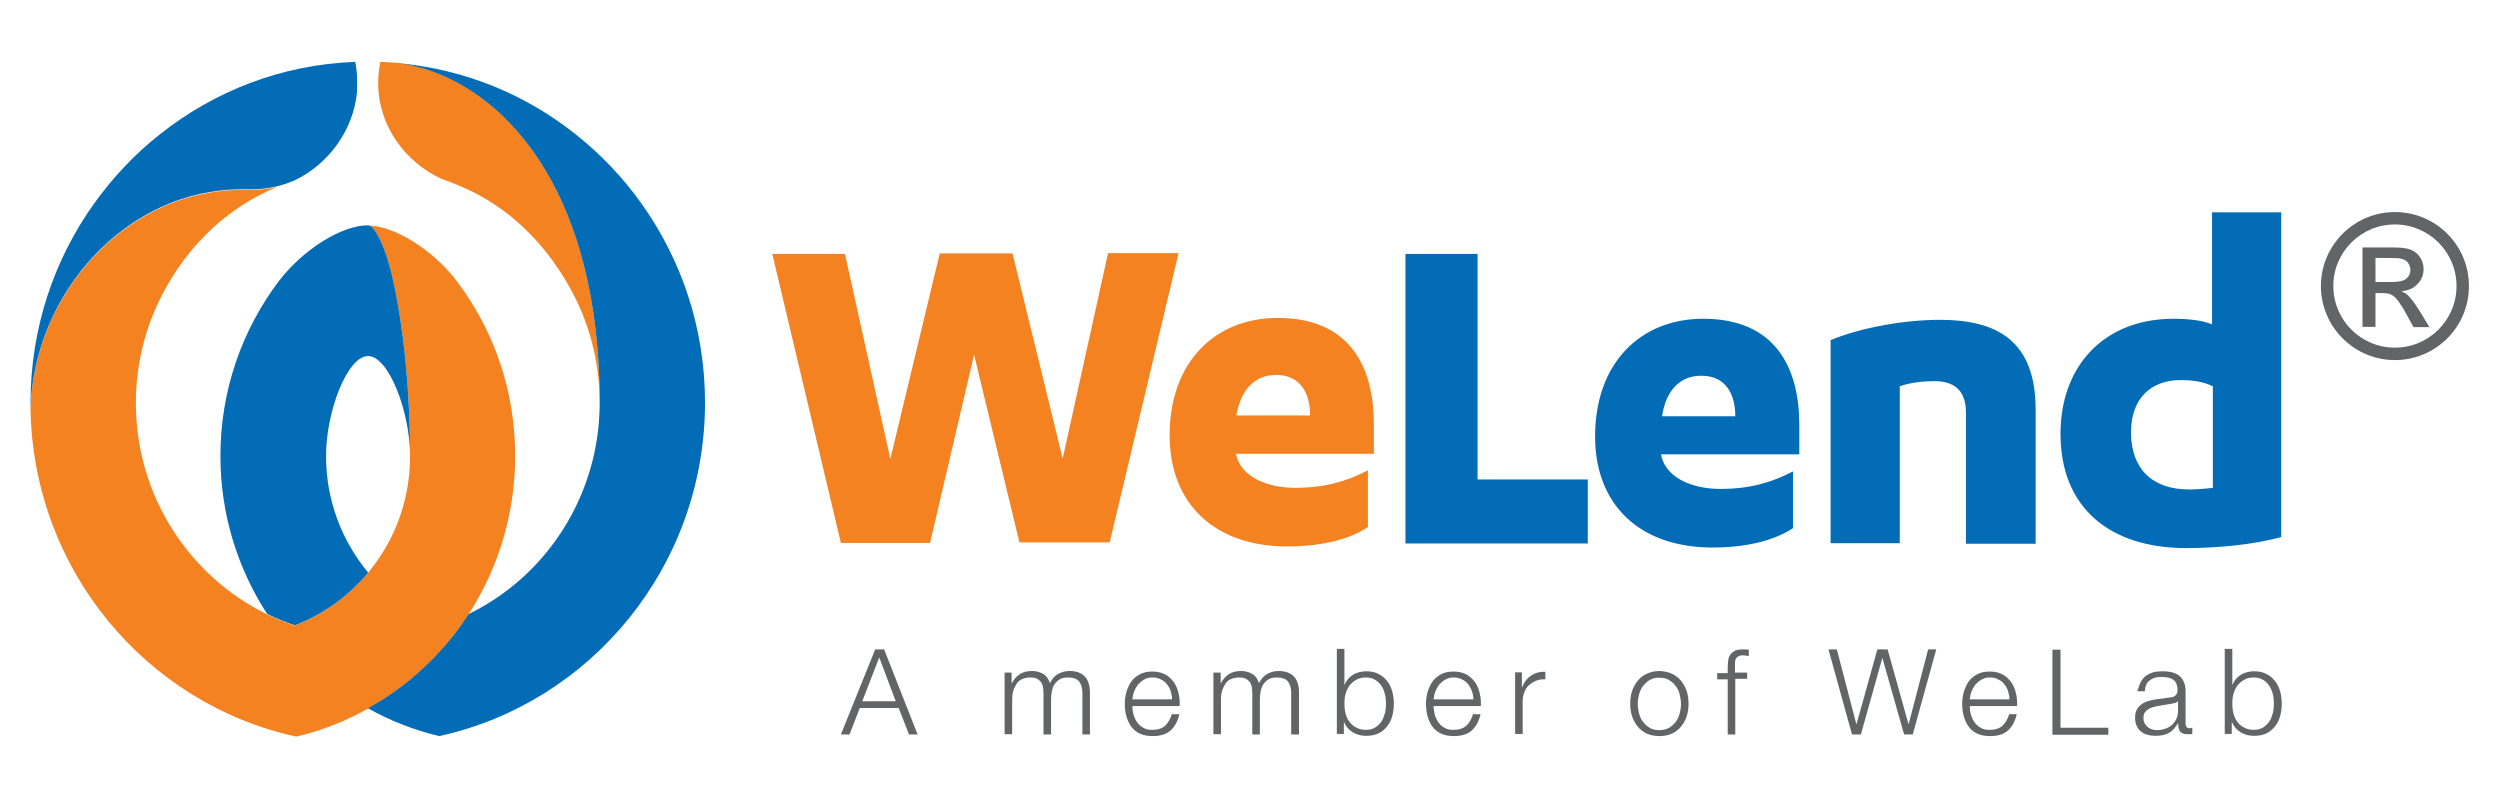 <?xml version="1.0" encoding="UTF-8"?>
<svg enable-background="new 0 0 925.5 295.4" version="1.1" viewBox="0 0 925.5 295.4" xml:space="preserve" xmlns="http://www.w3.org/2000/svg">
<style type="text/css">
	.st0{fill:#636466;}
	.st1{fill:#F58220;}
	.st2{fill:#026CB6;}
	.st3{display:none;}
	.st4{display:inline;fill:none;stroke:#27AAE1;stroke-miterlimit:10;}
</style>
				<path class="st0" d="m886.6 78.5c-15.1 0-27.4 12.3-27.4 27.4s12.3 27.4 27.4 27.4 27.4-12.2 27.4-27.4-12.3-27.4-27.4-27.4m0 50.2c-12.6 0-22.8-10.2-22.8-22.8s10.2-22.8 22.8-22.8 22.8 10.2 22.8 22.8-10.2 22.8-22.8 22.8"/>
				<path class="st0" d="m899.2 120.8c-0.1-0.1-0.5-0.8-0.9-1.5-0.5-0.8-1.4-2.2-2-3.3-1.8-2.8-2.8-4.3-3.9-5.6s-1.6-1.7-2.8-2.3l-0.7-0.3h0.3c2.6-0.3 4.3-1.1 5.8-2.7 1.5-1.5 2.2-3.4 2.2-5.5 0-1.2-0.2-2.1-0.7-3.3-0.4-0.9-0.9-1.5-1.5-2.2-1.4-1.3-2.8-2-5.3-2.3-1.7-0.2-2.1-0.2-8.6-0.2h-6.5v29.4h4.8v-12.5h1.8c2.3 0 3.2 0.1 4.1 0.6 1.1 0.5 2.2 1.7 3.5 3.8 0.9 1.3 1.2 1.8 3.2 5.5 0.2 0.3 0.4 0.7 0.5 0.9s0.4 0.7 0.6 1.1l0.4 0.7h5.8l-0.1-0.3zm-11.7-16.5c-0.5 0.1-1.5 0.1-4.4 0.1h-3.7v-8.9h3.9c3.1 0 4 0.1 4.6 0.1 1 0.1 1.5 0.3 2.2 0.6 1.1 0.5 1.8 1.5 2.1 2.7 0.1 0.4 0.1 0.6 0.1 1.2 0 1.2-0.4 2-1.2 2.8-0.3 0.3-0.6 0.5-0.9 0.7-0.8 0.4-1.5 0.5-2.7 0.7"/>
						<path class="st1" d="m457.6 168.1v0.3c2.1 8.7 12.4 12.2 21.9 12.2 10.6 0 18.9-2.3 26.9-6.5v21c-7.5 5.1-18.8 7.2-29.7 7.2-27.4 0-43.7-16.1-43.7-41.1 0-27.4 17-43.5 40-43.5 26.9 0 35.6 18.3 35.6 39.3v11h-50.9l-0.1 0.1zm27.4-14.3c0-7.8-3.3-15-12.6-15-8.3 0-13.2 6-14.7 15h27.3zm-110.2-60.1 18.6 76.1 16.8-76.1h26.1l-25.5 107.1h-33.4l-16.8-69.5-16.3 69.7h-33l-25.4-107h26.9l16.8 75.9 18.3-76.1h26.9z"/>
						<path class="st2" d="m844.6 198.8c-10.1 2.8-23.5 4.1-35.3 4.1-28.1 0-46.5-14.8-46.5-42.3 0-25.1 16.1-42.6 41.9-42.6 5.4 0 10.8 0.6 14.2 2.1v-41.5h25.6v120.2h0.1zm-25.4-55.8c-3.3-1.6-7.2-2.3-11.9-2.3-11.4 0-18.4 7.2-18.4 19.3 0 13.7 8 21.2 21.5 21.2 2 0 5.7-0.2 8.8-0.6v-37.6zm-141.5-17.1c11.7-4.8 27.7-7.5 40.5-7.5 21.2 0 35.4 7.8 35.4 33.3v49.6h-25.8v-48.6c0-6.5-2.8-11.6-11.6-11.6-4.1 0-9 0.5-12.9 1.9v58.1h-25.6v-75.2zm-62.7 42.6v0.3c2.1 8.7 12.4 12.2 21.9 12.2 10.6 0 18.9-2.3 26.9-6.5v21c-7.7 5.1-18.7 7.2-29.7 7.2-27.4 0-43.6-16.1-43.6-41.1 0-27.4 17-43.6 40-43.6 26.9 0 35.6 18.3 35.6 39.3v10.9h-51.1v0.3zm27.4-14.4c0-7.8-3.2-15-12.6-15-8.3 0-13.2 6-14.5 15h27.1zm-122.3-60.1h26.9v83.5h40.8v23.7h-67.5v-107.2h-0.2z"/>
				<path class="st1" d="m147.5 23.3c-2.2-0.2-4.4-0.3-6.7-0.4-0.5 2.5-0.8 5.1-0.8 7.8 0 15.9 10 29.3 23.4 35.5 2 0.7 4.6 1.7 6.5 2.5 17.9 7.4 31.4 20.7 40.9 37.5 7.1 12.6 11.2 27.3 11.2 42.8 0-85-41.1-121.4-74.5-125.7"/>
				<path class="st1" d="m169.2 104.2c-8.9-11.8-23.4-20.7-33-20.7 2.8 0 6.9 9 9.4 20.7 3.9 17.9 6.2 40.3 6.2 64.7 0 16.5-5.8 31.5-15.6 43.2-7.2 8.6-16.5 15.4-27.1 19.5-3.5-1.2-7-2.6-10.3-4.2-28.7-14.1-48.5-43.8-48.5-78.2 0-15.6 4.1-30.2 11.2-42.8 9.4-16.8 23.4-29.9 41.3-37.3-3.1 0.8-6.3 1.2-9.6 1.2h-3.9c-42.4 0-76.9 38.5-78 81.3 1.1 59.6 42.9 109 98.4 121.1 9.3-2.2 18.2-5.7 26.4-10.3 12.9-7.2 24.1-17 33-28.7 1.5-2 3-4.1 4.3-6.2 10.9-16.8 17.3-36.9 17.3-58.5 0.1-24.5-8-46.9-21.5-64.8"/>
				<path class="st2" d="m237.5 75.4c-6.9-9.7-15.1-18.3-24.3-25.6-18.4-14.7-41.1-24.2-65.8-26.4 33.5 4.2 74.6 40.6 74.6 125.7 0 27-12.2 51.2-31.3 67.1-5.3 4.4-11 8.1-17.2 11.1-1.4 2.1-2.8 4.2-4.3 6.2-8.9 11.7-20.1 21.6-33 28.7 8.2 4.6 17.1 8.1 26.4 10.3 56.2-12.3 98.4-62.9 98.4-123.5 0-27.4-8.7-52.9-23.5-73.6"/>
				<path class="st2" d="m131.5 22.9c-27.3 1-52.3 10.9-72.4 26.9-9.3 7.3-17.4 16-24.3 25.6-14.8 20.7-23.5 46.2-23.5 73.7v2.3c1.1-42.8 35.6-81.3 78-81.3h3.9c3.3 0 6.5-0.4 9.6-1.2 2.1-0.5 4-1.2 6-2 0.1-0.1 0.2-0.1 0.4-0.2 12.3-5.9 21.7-18.4 23-32.9v-0.6-0.9-1.7c0.1-2.6-0.2-5.2-0.7-7.7"/>
				<path class="st2" d="m151.8 168.8c0-24.3-2.3-46.7-6.2-64.7-2.5-11.8-6.7-20.7-9.4-20.7-9.7 0-24.1 9-33 20.7-13.5 17.9-21.6 40.3-21.6 64.7 0 21.6 6.4 41.7 17.3 58.5 3.3 1.6 6.7 3 10.3 4.2 10.6-4.1 19.9-10.9 27.1-19.5-9.7-11.7-15.6-26.7-15.6-43.2s7.9-37 15.6-37c7.6 0.1 15.5 20.6 15.5 37"/>
			<path class="st0" d="m327.3 240.4 12.4 31.5h-3.2l-3.8-9.8h-14.4l-3.8 9.8h-3.2l12.7-31.5h3.3zm4.3 19.2-6.1-16.2-6.3 16.2h12.4z"/>
			<path class="st0" d="m374.5 249.1v3.8h0.1c0.7-1.4 1.7-2.5 2.9-3.3s2.7-1.2 4.6-1.2c1.5 0 2.9 0.4 4.1 1.1s2 1.9 2.5 3.4c0.7-1.5 1.7-2.6 3-3.4 1.3-0.7 2.7-1.1 4.2-1.1 5 0 7.6 2.7 7.6 8v15.5h-2.8v-15.3c0-1.9-0.4-3.3-1.2-4.3s-2.2-1.5-4.2-1.5c-1.2 0-2.2 0.2-3 0.7s-1.4 1.1-1.9 1.8c-0.5 0.8-0.8 1.6-1 2.6s-0.3 2-0.3 3.1v12.9h-2.8v-15.5c0-0.8-0.1-1.5-0.2-2.2-0.2-0.7-0.4-1.3-0.8-1.8s-0.9-0.9-1.5-1.2-1.4-0.4-2.3-0.4c-1.2 0-2.2 0.2-3.1 0.6s-1.6 1-2.1 1.8-0.9 1.6-1.2 2.6-0.4 2.1-0.4 3.3v12.7h-2.8v-22.8h2.6z"/>
			<path class="st0" d="m419.6 264.4c0.3 1.1 0.7 2 1.3 2.9s1.4 1.6 2.3 2.1c0.9 0.6 2.1 0.8 3.4 0.8 2 0 3.6-0.5 4.8-1.6 1.1-1.1 1.9-2.5 2.4-4.2h2.8c-0.6 2.6-1.7 4.6-3.2 6-1.6 1.4-3.8 2.1-6.7 2.1-1.8 0-3.4-0.3-4.7-0.9s-2.4-1.5-3.2-2.6-1.4-2.4-1.8-3.8c-0.4-1.5-0.6-3-0.6-4.6 0-1.5 0.2-3 0.6-4.4s1-2.7 1.8-3.9c0.8-1.1 1.9-2 3.2-2.7s2.9-1 4.7-1 3.4 0.4 4.7 1.1 2.3 1.7 3.2 2.9c0.8 1.2 1.4 2.6 1.7 4.1 0.4 1.5 0.5 3.1 0.4 4.7h-17.5c0 0.9 0.1 1.9 0.4 3zm13.8-8.5c-0.3-1-0.8-1.8-1.4-2.6s-1.4-1.4-2.3-1.8c-0.9-0.5-1.9-0.7-3-0.7s-2.2 0.2-3 0.7c-0.9 0.5-1.6 1.1-2.3 1.8-0.6 0.8-1.1 1.6-1.5 2.6s-0.6 2-0.7 3h14.7c0-1-0.2-2-0.5-3z"/>
			<path class="st0" d="m451.9 249.1v3.8h0.1c0.7-1.4 1.7-2.5 2.9-3.3s2.7-1.2 4.6-1.2c1.5 0 2.9 0.4 4.1 1.1s2 1.9 2.5 3.4c0.7-1.5 1.7-2.6 3-3.4 1.3-0.7 2.7-1.1 4.2-1.1 5 0 7.6 2.7 7.6 8v15.5h-2.9v-15.3c0-1.9-0.4-3.3-1.2-4.3s-2.2-1.5-4.2-1.5c-1.2 0-2.2 0.2-3 0.7s-1.4 1.1-1.9 1.8c-0.5 0.8-0.8 1.6-1 2.6s-0.3 2-0.3 3.1v12.9h-2.8v-15.5c0-0.8-0.1-1.5-0.2-2.2-0.2-0.7-0.4-1.3-0.8-1.8s-0.9-0.9-1.5-1.2-1.4-0.4-2.3-0.4c-1.2 0-2.2 0.2-3.1 0.6s-1.6 1-2.1 1.8-0.9 1.6-1.2 2.6-0.4 2.1-0.4 3.3v12.7h-2.8v-22.8h2.7z"/>
			<path class="st0" d="m497.7 240.4v13.1h0.1c0.3-0.8 0.7-1.5 1.3-2.2 0.5-0.6 1.2-1.1 1.9-1.6 0.7-0.4 1.5-0.7 2.3-0.9s1.6-0.3 2.5-0.3c1.7 0 3.2 0.3 4.5 1 1.3 0.6 2.3 1.5 3.2 2.6s1.5 2.4 1.9 3.8c0.4 1.5 0.6 3 0.6 4.6s-0.2 3.2-0.6 4.6c-0.4 1.5-1 2.7-1.9 3.8s-1.9 2-3.2 2.6-2.8 0.9-4.5 0.9c-1.9 0-3.5-0.4-5-1.3s-2.5-2.1-3.2-3.7h-0.1v4.3h-2.6v-31.5h2.8zm15 16.6c-0.3-1.2-0.7-2.2-1.3-3.1s-1.4-1.7-2.3-2.2c-0.9-0.6-2.1-0.9-3.4-0.9-1.5 0-2.7 0.3-3.7 0.9s-1.8 1.3-2.5 2.2c-0.6 0.9-1.1 2-1.4 3.1-0.3 1.2-0.4 2.3-0.4 3.5s0.1 2.3 0.4 3.5 0.7 2.2 1.4 3.1c0.6 0.9 1.5 1.7 2.5 2.2 1 0.6 2.3 0.9 3.7 0.9 1.3 0 2.5-0.3 3.4-0.9s1.7-1.3 2.3-2.2 1-2 1.3-3.1c0.3-1.2 0.4-2.3 0.4-3.5 0-1.1-0.1-2.3-0.4-3.5z"/>
			<path class="st0" d="m531.1 264.4c0.3 1.1 0.7 2 1.3 2.9s1.4 1.6 2.3 2.1c0.9 0.6 2.1 0.8 3.4 0.8 2 0 3.6-0.5 4.8-1.6 1.1-1.1 1.9-2.5 2.4-4.2h2.8c-0.6 2.6-1.7 4.6-3.2 6-1.6 1.4-3.8 2.1-6.7 2.1-1.8 0-3.3-0.3-4.7-0.9-1.3-0.6-2.4-1.5-3.2-2.6s-1.4-2.4-1.8-3.8c-0.4-1.5-0.6-3-0.6-4.6 0-1.5 0.2-3 0.6-4.4s1-2.7 1.8-3.9c0.8-1.1 1.9-2 3.2-2.7s2.9-1 4.7-1 3.4 0.4 4.7 1.1 2.3 1.7 3.2 2.9c0.8 1.2 1.4 2.6 1.7 4.1 0.4 1.5 0.5 3.1 0.4 4.7h-17.5c0 0.9 0.2 1.9 0.4 3zm13.8-8.5c-0.3-1-0.8-1.8-1.4-2.6s-1.4-1.4-2.3-1.8c-0.9-0.5-1.9-0.7-3-0.7s-2.2 0.2-3 0.7c-0.9 0.5-1.6 1.1-2.3 1.8-0.6 0.8-1.1 1.6-1.5 2.6s-0.6 2-0.7 3h14.8c-0.1-1-0.2-2-0.6-3z"/>
			<path class="st0" d="m563.4 249.1v5.3h0.1c0.7-1.9 1.8-3.3 3.3-4.3s3.3-1.5 5.3-1.4v2.8c-1.3-0.1-2.4 0.1-3.4 0.5s-1.9 1-2.7 1.7-1.3 1.6-1.7 2.6-0.6 2.1-0.6 3.3v12.1h-2.8v-22.8h2.5z"/>
			<path class="st0" d="m618.9 249.4c1.3 0.6 2.5 1.5 3.4 2.6s1.6 2.4 2.1 3.8c0.5 1.5 0.7 3 0.7 4.7 0 1.6-0.2 3.2-0.7 4.7s-1.2 2.7-2.1 3.8-2 2-3.4 2.6c-1.3 0.6-2.9 0.9-4.6 0.9s-3.3-0.3-4.6-0.9-2.5-1.5-3.4-2.6-1.6-2.4-2.1-3.8c-0.5-1.5-0.7-3-0.7-4.7 0-1.6 0.2-3.2 0.7-4.7s1.2-2.7 2.1-3.8 2-2 3.4-2.6c1.3-0.6 2.9-1 4.6-1 1.8 0.1 3.3 0.4 4.6 1zm-8.1 2.3c-1 0.6-1.8 1.3-2.5 2.2s-1.2 2-1.5 3.1c-0.3 1.2-0.5 2.3-0.5 3.6 0 1.2 0.2 2.4 0.5 3.6s0.8 2.2 1.5 3.1 1.5 1.6 2.5 2.2 2.2 0.8 3.5 0.8 2.5-0.3 3.5-0.8c1-0.6 1.8-1.3 2.5-2.2s1.2-2 1.5-3.1c0.3-1.2 0.5-2.3 0.5-3.6 0-1.2-0.2-2.4-0.5-3.6s-0.8-2.2-1.5-3.1-1.5-1.6-2.5-2.2-2.2-0.8-3.5-0.8c-1.3-0.1-2.5 0.2-3.5 0.8z"/>
			<path class="st0" d="m642.4 251.5v20.4h-2.8v-20.4h-3.9v-2.3h3.9v-2.1c0-1 0.1-1.9 0.2-2.7s0.4-1.5 0.8-2.1 1-1 1.7-1.4c0.7-0.3 1.6-0.5 2.8-0.5h1.1c0.4 0 0.8 0.1 1.2 0.1v2.4c-0.4-0.1-0.7-0.1-1.1-0.2-0.3 0-0.6-0.1-1-0.1-0.8 0-1.4 0.1-1.8 0.4-0.4 0.2-0.7 0.6-0.9 0.9-0.2 0.4-0.3 0.9-0.3 1.4v1.7 2h4.5v2.3h-4.4z"/>
			<path class="st0" d="m680 240.4 7.2 27.6h0.1l7.7-27.6h3.8l7.7 27.6h0.1l7.2-27.6h3l-8.7 31.5h-3.2l-8-28.2h-0.1l-7.9 28.2h-3.3l-8.7-31.5h3.1z"/>
			<path class="st0" d="m729.6 264.4c0.3 1.1 0.7 2 1.3 2.9s1.4 1.6 2.3 2.1c0.9 0.6 2.1 0.8 3.4 0.8 2 0 3.6-0.5 4.8-1.6 1.1-1.1 1.9-2.5 2.4-4.2h2.8c-0.6 2.6-1.7 4.6-3.2 6-1.6 1.4-3.8 2.1-6.7 2.1-1.8 0-3.4-0.3-4.7-0.9s-2.4-1.5-3.2-2.6-1.4-2.4-1.8-3.8c-0.4-1.5-0.6-3-0.6-4.6 0-1.5 0.2-3 0.6-4.4s1-2.7 1.8-3.9c0.8-1.1 1.9-2 3.2-2.7s2.9-1 4.7-1 3.4 0.4 4.7 1.1 2.3 1.7 3.2 2.9c0.8 1.2 1.4 2.6 1.7 4.1 0.4 1.5 0.5 3.1 0.4 4.7h-17.5c0 0.9 0.1 1.9 0.4 3zm13.8-8.5c-0.3-1-0.8-1.8-1.4-2.6s-1.4-1.4-2.3-1.8c-0.9-0.5-1.9-0.7-3-0.7s-2.2 0.2-3 0.7c-0.9 0.5-1.6 1.1-2.3 1.8-0.6 0.8-1.1 1.6-1.5 2.6s-0.6 2-0.7 3h14.7c0-1-0.2-2-0.5-3z"/>
			<path class="st0" d="m762.8 240.4v29h17.7v2.6h-20.7v-31.5h3z"/>
			<path class="st0" d="m792.4 252.7c0.5-1 1.1-1.8 1.9-2.4s1.8-1.1 2.8-1.4c1.1-0.3 2.3-0.4 3.6-0.4 1 0 2 0.1 3 0.3s1.9 0.6 2.7 1.1 1.4 1.3 1.9 2.2c0.5 1 0.8 2.2 0.8 3.7v12.1c0 1.1 0.5 1.7 1.6 1.7 0.3 0 0.6-0.1 0.9-0.2v2.3c-0.3 0.1-0.6 0.1-0.9 0.1h-1c-0.7 0-1.3-0.1-1.7-0.3s-0.8-0.5-1-0.8c-0.2-0.4-0.4-0.8-0.5-1.3s-0.1-1-0.1-1.6h-0.1c-0.5 0.7-1 1.4-1.5 2s-1.1 1.1-1.7 1.4c-0.6 0.4-1.4 0.7-2.2 0.9s-1.8 0.3-2.9 0.3-2.1-0.1-3-0.4c-0.9-0.2-1.7-0.6-2.4-1.2-0.7-0.5-1.2-1.2-1.6-2.1-0.4-0.8-0.6-1.8-0.6-3 0-1.6 0.4-2.8 1.1-3.7s1.6-1.6 2.8-2.1 2.5-0.8 3.9-1c1.5-0.2 2.9-0.4 4.4-0.6 0.6-0.1 1.1-0.1 1.5-0.2s0.8-0.2 1.1-0.5c0.3-0.2 0.5-0.5 0.7-0.9s0.2-0.9 0.2-1.5c0-0.9-0.2-1.7-0.5-2.3s-0.7-1.1-1.3-1.4c-0.5-0.4-1.2-0.6-1.9-0.7s-1.5-0.2-2.3-0.2c-1.8 0-3.2 0.4-4.3 1.3-1.1 0.8-1.7 2.2-1.8 4h-2.8c0.5-1.1 0.7-2.3 1.2-3.2zm13.9 6.8c-0.2 0.3-0.5 0.6-1 0.7s-0.9 0.3-1.3 0.3c-1.2 0.2-2.4 0.4-3.6 0.6-1.3 0.2-2.4 0.4-3.4 0.7s-1.9 0.8-2.5 1.4c-0.7 0.6-1 1.5-1 2.6 0 0.7 0.1 1.3 0.4 1.9 0.3 0.5 0.7 1 1.1 1.4 0.5 0.4 1 0.7 1.6 0.9s1.3 0.3 1.9 0.3c1.1 0 2.1-0.2 3-0.5 1-0.3 1.8-0.8 2.5-1.4s1.3-1.4 1.7-2.3 0.6-1.9 0.6-3v-3.6z"/>
			<path class="st0" d="m826.4 240.4v13.1h0.1c0.3-0.8 0.7-1.5 1.3-2.2 0.5-0.6 1.2-1.1 1.9-1.6 0.7-0.4 1.5-0.7 2.3-0.9s1.6-0.3 2.5-0.3c1.7 0 3.2 0.3 4.5 1 1.3 0.6 2.3 1.5 3.2 2.6s1.5 2.4 1.9 3.8c0.4 1.5 0.6 3 0.6 4.6s-0.2 3.2-0.6 4.6c-0.4 1.5-1 2.7-1.9 3.8s-1.9 2-3.2 2.6-2.8 0.9-4.5 0.9c-1.9 0-3.5-0.4-5-1.3s-2.5-2.1-3.2-3.7h-0.1v4.3h-2.6v-31.5h2.8zm15 16.6c-0.3-1.2-0.7-2.2-1.3-3.1s-1.4-1.7-2.3-2.2c-0.9-0.6-2.1-0.9-3.4-0.9-1.5 0-2.7 0.3-3.7 0.9s-1.8 1.3-2.5 2.2c-0.6 0.9-1.1 2-1.4 3.1-0.3 1.2-0.4 2.3-0.4 3.5s0.1 2.3 0.4 3.5 0.7 2.2 1.4 3.1c0.6 0.9 1.5 1.7 2.5 2.2 1 0.6 2.3 0.9 3.7 0.9 1.3 0 2.5-0.3 3.4-0.9s1.7-1.3 2.3-2.2 1-2 1.3-3.1c0.3-1.2 0.4-2.3 0.4-3.5 0-1.1-0.1-2.3-0.4-3.5z"/>
<g class="st3">
	<line class="st4" x1="-8008.3" x2="-4764.5" y1="477.1" y2="477.1"/>
	<line class="st4" x1="-8008.3" x2="-4764.5" y1="1729.5" y2="1729.5"/>
	<rect class="st4" x="-5791.1" y="283.2" width="558.7" height="193.5"/>
	<rect class="st4" x="-5791.1" y="283.2" width="558.7" height="193.5"/>
	<rect class="st4" x="-7350.5" y="283.2" width="558.7" height="193.5"/>
	<rect class="st4" x="-5791.1" y="1535.5" width="558.7" height="193.5"/>
	<rect class="st4" x="-5791.1" y="1535.5" width="558.7" height="193.5"/>
	<rect class="st4" x="-7350.5" y="1535.5" width="558.7" height="193.5"/>
</g>
</svg>
